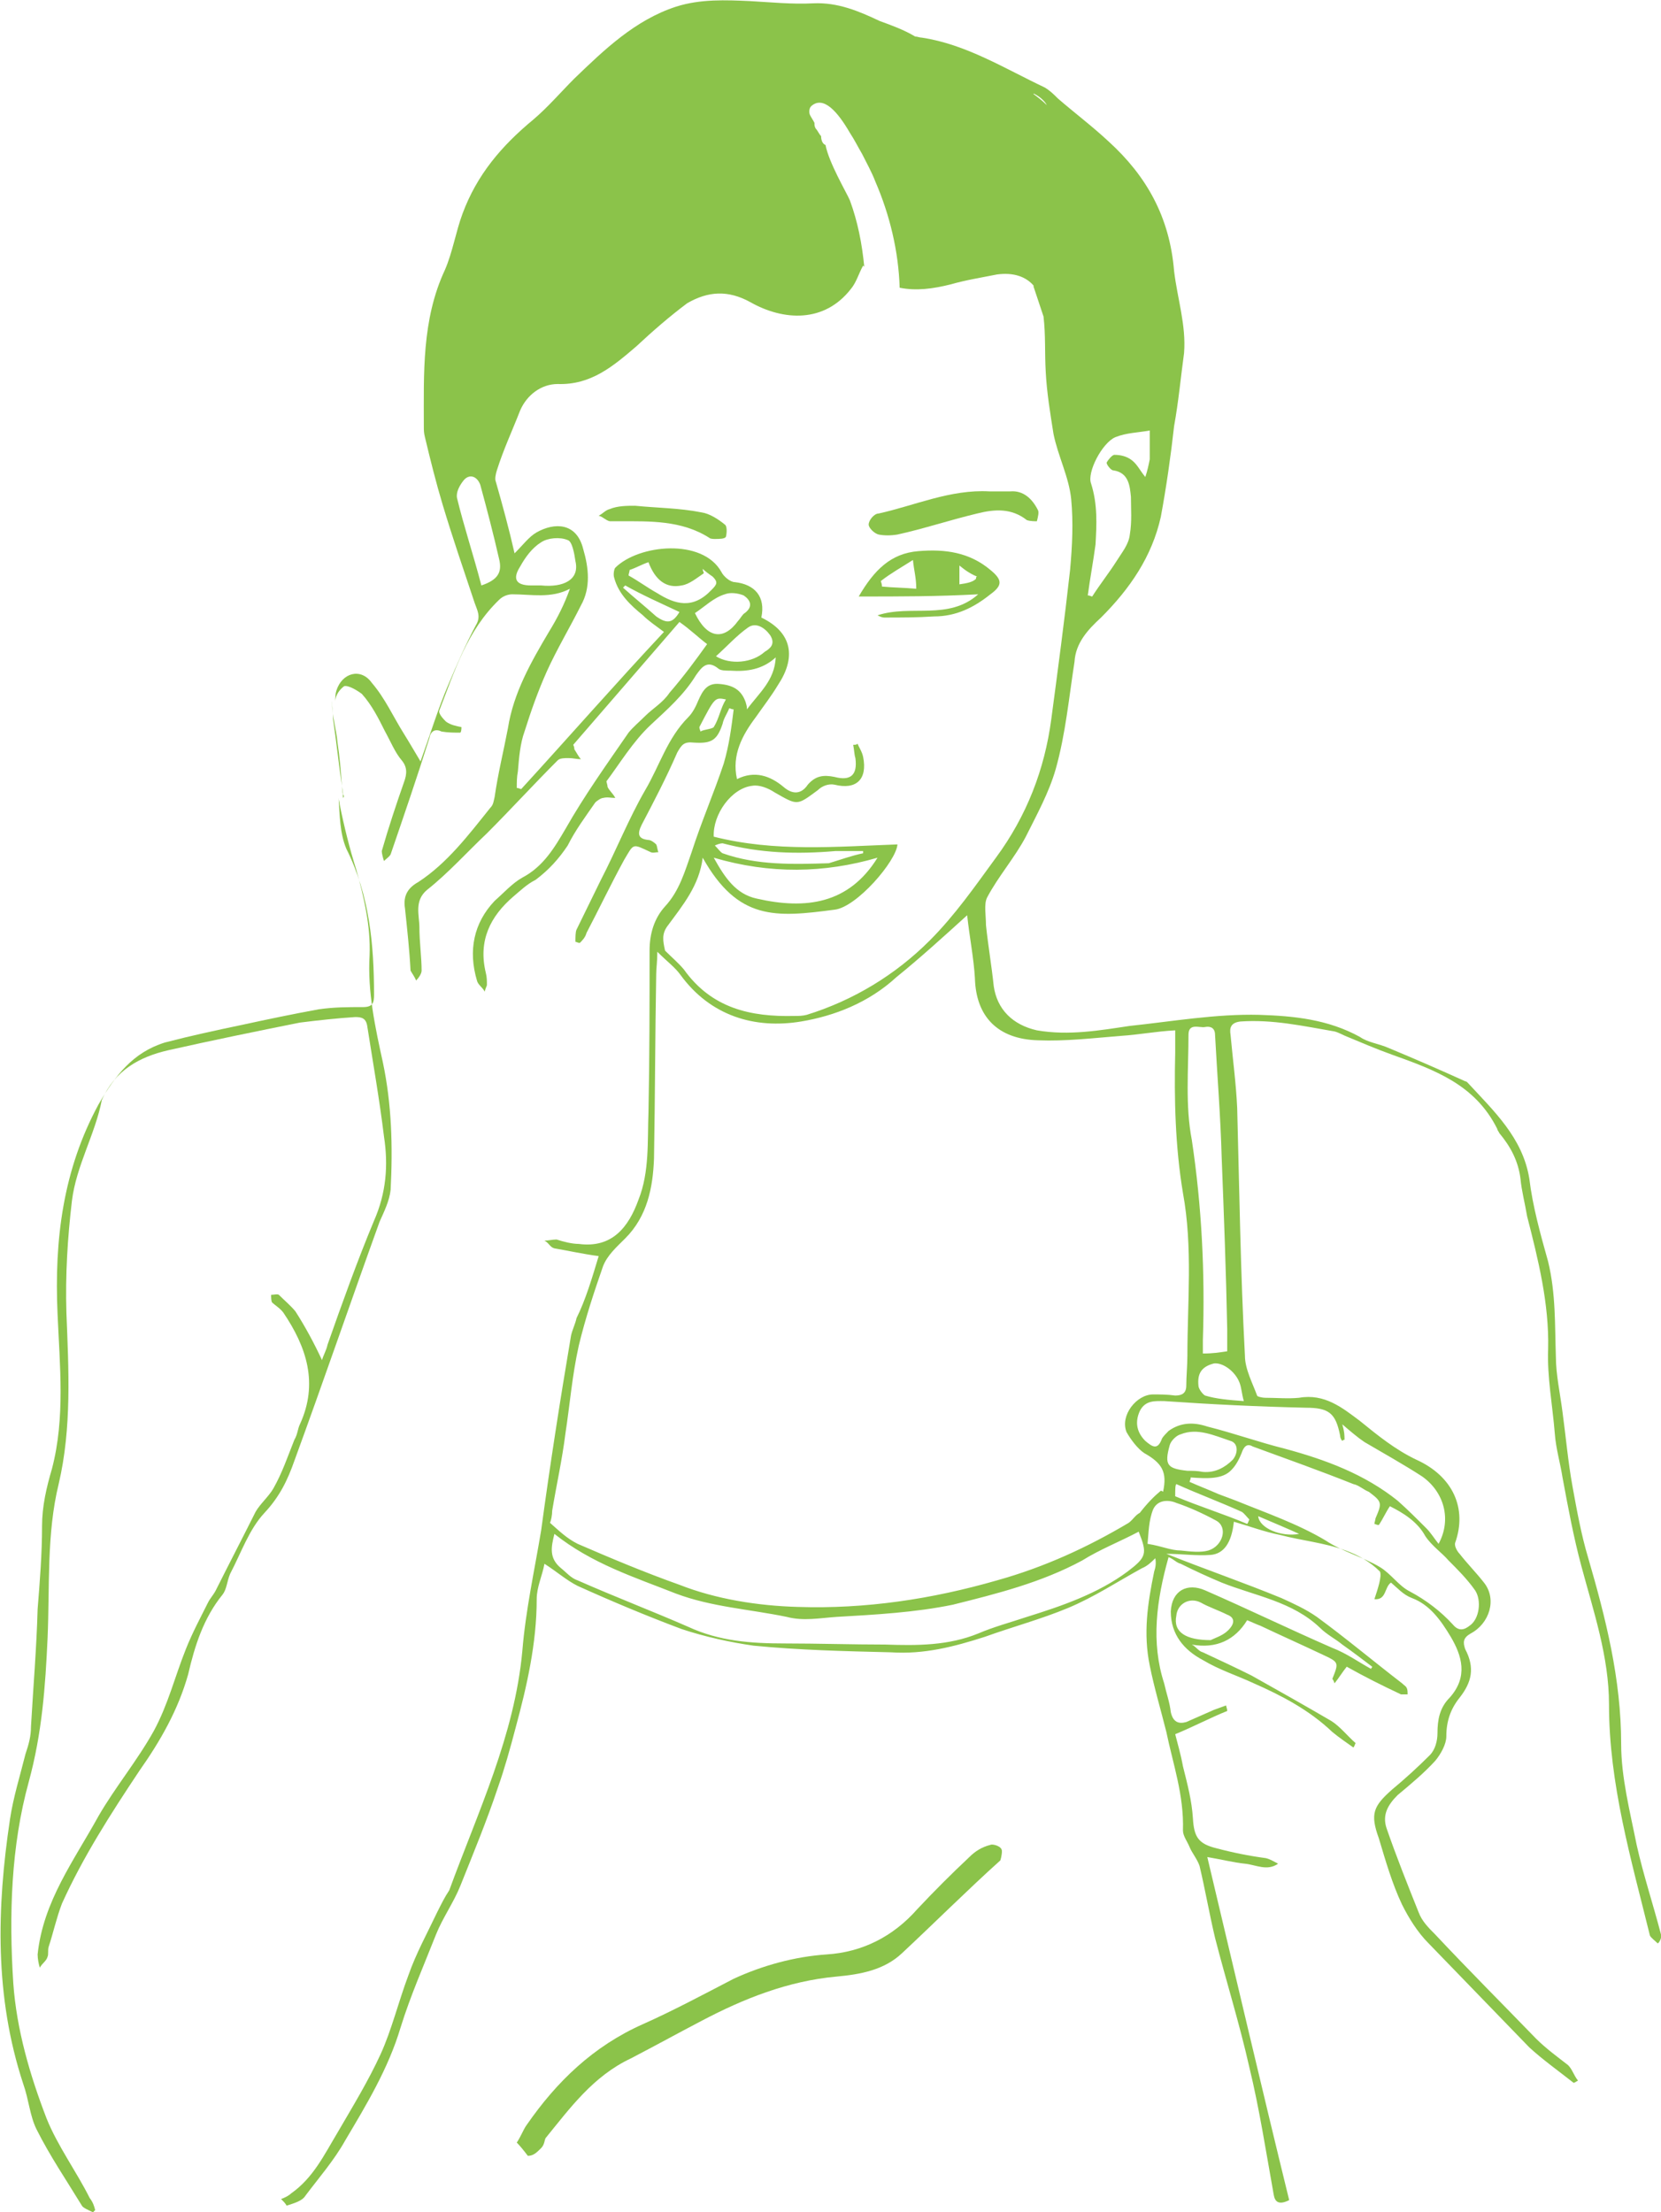 <?xml version="1.0" encoding="utf-8"?>
<!-- Generator: Adobe Illustrator 19.2.0, SVG Export Plug-In . SVG Version: 6.00 Build 0)  -->
<svg version="1.1" id="Layer_1" xmlns="http://www.w3.org/2000/svg" xmlns:xlink="http://www.w3.org/1999/xlink" x="0px" y="0px"
	 viewBox="0 0 150.1 199.9" style="enable-background:new 0 0 150.1 199.9;" xml:space="preserve">
<style type="text/css">
	.st0{fill:#8BC34A;}
</style>
<g id="puffy-eye-lady">
	<g>
		<path class="st0" d="M30.9,71c-0.1-1.3-0.2-2.6-0.4-3.9c-0.1-1.2-0.5-2.4-0.5-3.6c0-0.1,0-0.1,0-0.2c0,0.6,0.1,1.2,0.1,1.7
			C30.4,67,30.6,69,30.9,71z"/>
		<path class="st0" d="M30,63.2L30,63.2L30,63.2z"/>
		<path class="st0" d="M31,71.8c0-0.3-0.1-0.6-0.1-0.8c0,0.4,0.1,0.7,0.1,1.1C31.1,72,31.1,71.9,31,71.8z"/>
		<path class="st0" d="M150.1,174.8c-0.7-2.7-1.6-5.4-2.2-8.1c-0.6-3-1.4-6.1-1.4-9.1c0-5.9-1.4-11.4-3-16.9c-0.6-2-1-4.2-1.4-6.4
			c-0.4-2.2-0.6-4.5-0.9-6.7c-0.2-1.6-0.6-3.4-0.6-5c-0.1-2.9,0-5.7-0.7-8.6c-0.7-2.5-1.4-5-1.7-7.5c-0.6-3.7-3.2-6.1-5.6-8.7
			c0,0-0.1-0.1-0.2-0.1c-2.2-1-4.5-2-6.9-3c-0.9-0.4-1.9-0.5-2.6-1c-2.9-1.6-6-1.9-9.1-2c-3.9-0.1-7.9,0.6-11.7,1
			c-2.7,0.4-5.5,0.9-8.4,0.4c-2.2-0.5-3.6-1.9-3.9-4c-0.2-1.9-0.5-3.6-0.7-5.5c0-0.9-0.2-1.9,0.1-2.5c1-1.9,2.5-3.6,3.5-5.5
			c1-2,2.1-4,2.7-6.1c0.9-3.2,1.2-6.5,1.7-9.7c0.1-1.7,1.2-2.9,2.4-4c2.6-2.6,4.6-5.5,5.4-9.1c0.5-2.7,0.9-5.5,1.2-8.2
			c0.4-2.2,0.6-4.4,0.9-6.6c0.2-2.5-0.6-4.9-0.9-7.4c-0.4-4.9-2.5-8.6-5.9-11.7c-1.5-1.4-3.1-2.6-4.6-3.9c-0.4-0.4-0.7-0.7-1.2-1
			C90.8,6.2,87.3,4,83.3,3.4c-0.2,0-0.4-0.1-0.6-0.1c-1-0.6-2.1-1-3.2-1.4c-1.9-0.9-3.8-1.7-6-1.6c-1.9,0.1-3.9-0.1-5.7-0.2
			c-2.2-0.1-4.5-0.2-6.7,0.5c-3.7,1.2-6.5,3.9-9.2,6.5c-1.2,1.2-2.4,2.6-3.7,3.7c-2.9,2.4-5.1,5-6.4,8.5c-0.6,1.6-0.9,3.5-1.6,5.1
			c-2.1,4.5-1.9,9.4-1.9,14.1c0,0.4,0,0.6,0.1,1c0.5,2.1,1,4.1,1.6,6.1c0.9,3,1.9,5.9,2.9,8.9c0.2,0.6,0.6,1.2,0.1,2
			c-0.9,1.7-1.7,3.5-2.5,5.4c-0.9,2.1-1.6,4.4-2.5,6.9c-0.6-1-1-1.7-1.5-2.5c-1-1.6-1.7-3.2-2.9-4.6c-1-1.4-2.7-0.9-3.2,0.7
			c-0.1,0.3-0.1,0.6-0.1,1c0-0.6,0.4-1.1,0.8-1.4c0.4-0.1,1.2,0.4,1.6,0.7c0.9,1,1.5,2.2,2.1,3.4c0.5,0.9,0.9,1.9,1.5,2.6
			c0.5,0.6,0.5,1.2,0.2,2c-0.7,2-1.4,4.1-2,6.2c0,0.2,0.1,0.6,0.2,0.9c0.2-0.2,0.5-0.4,0.6-0.6c1.2-3.5,2.4-7,3.5-10.5
			c0.1-0.6,0.5-0.9,1.1-0.6c0.6,0.1,1.1,0.1,1.7,0.1c0.1-0.1,0.1-0.4,0.1-0.5c-0.5-0.1-1-0.2-1.4-0.5c-0.2-0.2-0.7-0.7-0.6-1
			c1.4-3.6,2.5-7.2,5.4-10c0.4-0.4,0.9-0.5,1.2-0.5c1.7,0,3.5,0.4,5.2-0.5c-0.5,1.4-1.1,2.6-1.9,3.9c-1.6,2.7-3.2,5.5-3.7,8.7
			c-0.4,2.1-0.9,4.1-1.2,6.2c-0.1,0.4-0.1,0.7-0.4,1c-2,2.5-3.9,5-6.5,6.7c-0.9,0.5-1.4,1.2-1.2,2.4c0.2,1.9,0.4,3.7,0.5,5.6
			c0.1,0.2,0.4,0.6,0.5,0.9c0.2-0.2,0.5-0.6,0.5-0.9c0-1.2-0.2-2.6-0.2-3.9c0-1.1-0.5-2.4,0.7-3.4c1.9-1.5,3.6-3.4,5.4-5.1
			c2.1-2.1,4.2-4.4,6.4-6.6c0.2-0.2,0.6-0.2,1-0.2s0.7,0.1,1.1,0.1c-0.2-0.2-0.4-0.6-0.6-0.9c0-0.1,0-0.2-0.1-0.4
			c3.2-3.7,6.5-7.5,9.6-11.1c1,0.7,1.7,1.4,2.5,2c-1,1.4-2.1,2.9-3.4,4.4c-0.6,0.9-1.5,1.4-2.2,2.1c-0.5,0.5-1.1,1-1.5,1.5
			c-2,2.9-4,5.7-5.7,8.7c-1,1.7-2,3.4-3.9,4.4c-0.9,0.5-1.7,1.4-2.5,2.1c-1.9,2-2.4,4.5-1.6,7.2c0.1,0.4,0.5,0.6,0.7,1
			c0.1-0.4,0.2-0.5,0.2-0.6c0-0.4,0-0.7-0.1-1.1c-0.7-2.9,0.4-5.1,2.5-6.9c0.6-0.5,1.2-1.1,2-1.5c1.2-0.9,2.1-1.9,2.9-3.1
			c0.7-1.4,1.6-2.6,2.5-3.9c0.1-0.1,0.5-0.4,0.7-0.4c0.4-0.1,0.7,0,1.1,0c-0.2-0.4-0.5-0.6-0.7-1c0-0.1,0-0.1-0.1-0.5
			c1.2-1.6,2.4-3.6,4-5.1c1.5-1.4,3-2.7,4.1-4.5c0.5-0.7,1-1.4,2-0.6c0.2,0.2,0.7,0.2,1.1,0.2c1.5,0.1,2.9-0.1,4.1-1.2
			c-0.1,2.1-1.5,3.2-2.6,4.7c0-0.4-0.1-0.5-0.1-0.6c-0.4-1.2-1.2-1.6-2.4-1.7c-1.1-0.1-1.5,0.6-1.9,1.5c-0.2,0.5-0.5,1.1-0.9,1.5
			c-1.9,1.9-2.6,4.4-3.9,6.6c-1.5,2.6-2.6,5.4-4,8.1L52.1,84C52,84.2,52,84.7,52,85.1c0.1,0,0.2,0.1,0.4,0.1
			c0.2-0.2,0.5-0.5,0.6-0.9c1.1-2.1,2.2-4.4,3.4-6.6c0.9-1.5,0.7-1.5,2.4-0.7c0.2,0.1,0.5,0,0.7,0c-0.1-0.2-0.1-0.5-0.2-0.7
			c-0.2-0.2-0.5-0.4-0.7-0.4c-1-0.1-1-0.6-0.6-1.4c1.1-2.1,2.2-4.2,3.2-6.5c0.4-0.7,0.6-1,1.5-0.9c1.6,0.1,2.1-0.2,2.6-1.7
			c0.1-0.5,0.4-0.9,0.6-1.4c0.1,0,0.2,0.1,0.4,0.1c-0.2,1.6-0.4,3.2-0.9,4.9c-0.9,2.7-2,5.2-2.9,8c-0.6,1.7-1.1,3.5-2.4,4.9
			c-1,1.1-1.4,2.5-1.4,4c0,4.9,0,9.7-0.1,14.6c-0.1,2.6,0.1,5.4-0.9,7.9c-0.9,2.5-2.4,4.4-5.4,4c-0.6,0-1.4-0.2-2-0.4
			c-0.4,0-0.7,0.1-1.1,0.1c0.4,0.2,0.5,0.6,0.9,0.7c1.2,0.2,2.5,0.5,4,0.7c-0.6,2-1.2,4-2,5.6c-0.1,0.5-0.4,1.1-0.5,1.6
			c-1,5.9-1.9,11.7-2.7,17.6c-0.6,3.6-1.4,7.2-1.7,10.9c-0.7,7.6-4,14.5-6.6,21.6c-0.4,0.6-0.7,1.2-1.1,2c-0.9,1.9-1.9,3.7-2.6,5.7
			c-0.9,2.4-1.5,4.9-2.5,7.1c-1.1,2.4-2.5,4.7-3.9,7.1c-1.2,2-2.2,4.1-4.2,5.5c-0.2,0.2-0.6,0.4-0.9,0.5c0.2,0.2,0.4,0.4,0.5,0.6
			c0.6-0.2,1.4-0.4,1.7-0.9c1.2-1.6,2.6-3.2,3.6-5c1.9-3.2,3.9-6.5,5-10.2c0.9-2.9,2.1-5.6,3.2-8.4c0.6-1.5,1.6-2.9,2.2-4.4
			c1.2-3,2.4-5.9,3.4-8.9c0.6-1.7,1.1-3.5,1.6-5.4c1-3.7,1.9-7.6,1.9-11.6c0-1.1,0.5-2.1,0.7-3.2c1.1,0.7,2,1.5,3,2
			c3.1,1.4,6.2,2.7,9.4,3.9c2.1,0.7,4.4,1.2,6.5,1.5c4.1,0.4,8.2,0.5,12.4,0.6c3,0.2,5.7-0.5,8.5-1.4c2.5-0.9,5.1-1.6,7.5-2.6
			s4.5-2.4,6.7-3.6c0.5-0.2,0.9-0.6,1.2-0.9c0.1,0.5,0,0.9-0.1,1.2c-0.6,2.9-1,5.6-0.4,8.5c0.4,2,1,4,1.5,6c0.6,2.9,1.6,5.7,1.5,8.9
			c0,0.5,0.4,1,0.6,1.5s0.7,1.1,0.9,1.7c0.5,2.1,0.9,4.4,1.4,6.5c1,3.9,2.2,7.7,3.1,11.7c0.9,3.7,1.5,7.6,2.2,11.5
			c0.1,0.6,0.4,1,1.4,0.5c-2.5-10.2-4.9-20.5-7.4-31c1.2,0.2,2.4,0.5,3.4,0.6s2,0.7,3,0c-0.4-0.2-0.7-0.4-1.1-0.5
			c-1.5-0.2-3-0.5-4.5-0.9c-1.6-0.4-2-1-2.1-2.7c-0.1-1.6-0.5-3.1-0.9-4.7c-0.2-1.1-0.5-2.1-0.7-2.9c1.7-0.7,3.2-1.5,4.7-2.1
			c0-0.2-0.1-0.4-0.1-0.5l-1.1,0.4c-0.9,0.4-1.6,0.7-2.5,1.1c-0.7,0.2-1.2,0-1.4-0.9c-0.1-0.9-0.4-1.7-0.6-2.6
			c-1.2-3.7-0.7-7.5,0.4-11.4c0.5,0.2,0.7,0.5,1.1,0.6c1.2,0.6,2.5,1.2,3.7,1.7c3,1.2,6.4,1.7,8.9,4.1c0.6,0.6,1.4,1,2,1.5
			c1,0.7,1.9,1.4,2.7,2c0,0.1-0.1,0.1-0.1,0.2c-1.1-0.6-2.2-1.4-3.5-1.9c-3.9-1.7-7.6-3.5-11.5-5.2c-1.6-0.7-3,0-3.1,1.9
			c0,2.1,1.2,3.5,2.9,4.4c1.5,0.9,3.1,1.4,4.6,2.1c2.5,1.1,5,2.4,7.1,4.4c0.6,0.5,1.2,0.9,1.9,1.4c0.1-0.1,0.1-0.2,0.2-0.4
			c-0.7-0.6-1.4-1.5-2.2-2c-2.4-1.4-4.7-2.7-7.2-4.1c-1.4-0.7-2.9-1.4-4.4-2.1c-0.4-0.1-0.6-0.5-1-0.7c2.2,0.4,3.9-0.4,5-2.2
			c0.5,0.2,0.9,0.4,1.2,0.5c1.9,0.9,3.7,1.7,5.6,2.6c1.5,0.7,1.5,0.7,0.9,2.2c0,0,0.1,0.1,0.2,0.4c0.4-0.5,0.7-1,1.1-1.5
			c1.6,0.9,3.2,1.7,4.9,2.5h0.6c0-0.2,0-0.5-0.1-0.6c0-0.1-0.2-0.2-0.4-0.4c-2.6-2-5.1-4.1-7.7-6c-1-0.7-2.1-1.2-3.2-1.7
			c-3.4-1.4-6.9-2.6-10.4-4c1.4,0,2.7,0.2,4,0.1c1.2-0.1,1.9-1.1,2.1-3c1.4,0.4,2.7,0.9,4.2,1.2c1.9,0.5,4,0.7,5.9,1.4
			c1.1,0.4,2.2,1,3.1,1.9c0.2,0.4-0.2,1.6-0.5,2.5c1.1,0.1,0.9-1.1,1.5-1.5c0.6,0.5,1.1,1.1,1.9,1.4c1.6,0.6,2.6,2,3.5,3.5
			c1,1.7,1.6,3.6-0.1,5.5c-0.9,0.9-1.1,2-1.1,3.2c0,0.7-0.2,1.5-0.7,2c-1.1,1.1-2.2,2.1-3.4,3.1c-1.7,1.5-2,2.2-1.2,4.4
			c0.6,2,1.2,4.1,2.1,6c0.6,1.2,1.4,2.5,2.4,3.5c3,3.1,6,6.2,9.1,9.4c1.2,1.1,2.6,2.1,4,3.2c0.1,0,0.2-0.1,0.4-0.2
			c-0.4-0.5-0.5-1-0.9-1.4c-0.9-0.7-2-1.5-2.9-2.4c-3-3.1-6.1-6.2-9.1-9.4c-0.6-0.6-1.2-1.2-1.5-2c-1-2.5-2-5-2.9-7.6
			c-0.4-1.2,0.1-2.1,1-3c1.2-1,2.4-2,3.4-3.1c0.5-0.6,1-1.5,1-2.2c0-1.4,0.4-2.5,1.2-3.5c1.1-1.4,1.4-2.7,0.5-4.4
			c-0.2-0.6-0.2-1,0.5-1.4c1.7-0.9,2.4-3.1,1.2-4.6c-0.7-0.9-1.5-1.7-2.2-2.6c-0.2-0.2-0.5-0.7-0.4-1c1.1-3.1-0.2-6-3.5-7.5
			c-1.9-0.9-3.5-2.2-5.1-3.5c-1.6-1.2-3.2-2.5-5.5-2.1c-1,0.1-2.1,0-3.1,0c-0.2,0-0.7-0.1-0.7-0.2c-0.4-1.1-1.1-2.4-1.1-3.6
			c-0.4-7.5-0.5-14.9-0.7-22.4c-0.1-2.2-0.4-4.4-0.6-6.6c-0.1-0.6,0-1.1,0.9-1.2c2.9-0.2,5.6,0.4,8.5,0.9c0.4,0.1,0.9,0.4,1.2,0.5
			c1.2,0.5,2.6,1.1,4,1.6c3.9,1.4,7.5,2.7,9.5,6.7c0,0.1,0.1,0.2,0.2,0.4c1,1.2,1.7,2.5,1.9,4.1c0.1,1.1,0.4,2.2,0.6,3.4
			c1,3.9,2,7.9,1.9,12c-0.1,2.5,0.4,5.1,0.6,7.6c0.1,1.4,0.5,2.7,0.7,4c0.5,2.7,1,5.4,1.7,8c1.1,4.1,2.5,8.2,2.5,12.5
			c0,7.2,2,14,3.7,20.9c0.1,0.2,0.5,0.5,0.7,0.7C149.9,175.6,150.2,175.1,150.1,174.8z M64.5,65.7c-0.2,0.2-0.9,0.2-1.2,0.4
			c0-0.1-0.1-0.2-0.1-0.4c1.4-2.7,1.4-2.7,2.4-2.5C65.1,64,65,64.9,64.5,65.7z M111,147.3c-0.5,0.5-1.2,0.7-1.6,0.9
			c-2.2,0-3.4-0.7-3.1-2.2c0.1-1.1,1.2-1.7,2.2-1.2c0.7,0.4,1.6,0.7,2.4,1.1C111.7,146.2,111.5,146.8,111,147.3z M107.4,93.5
			c0-1.1,1-0.6,1.5-0.7s0.9,0.1,0.9,0.7c0.2,3.7,0.5,7.4,0.6,11.1c0.2,5.1,0.4,10.4,0.5,15.5v2c-0.7,0.1-1.2,0.2-2.2,0.2v-1.2
			c0.2-6.1-0.1-12.1-1-18.1C107.1,99.9,107.4,96.6,107.4,93.5z M98.6,43.7c-0.4-1,1-3.7,2.2-4.2c1-0.4,2-0.4,3.1-0.6v2.6
			c-0.1,0.5-0.2,1-0.4,1.6c-0.5-0.6-0.7-1.1-1.2-1.5s-1.1-0.5-1.6-0.5c-0.2,0-0.6,0.5-0.7,0.7c0,0.2,0.4,0.7,0.6,0.7
			c1.4,0.2,1.5,1.4,1.6,2.4c0,1.1,0.1,2.2-0.1,3.4c-0.1,0.9-0.7,1.6-1.2,2.4c-0.7,1.1-1.5,2.1-2.2,3.2c-0.1,0-0.2-0.1-0.4-0.1
			c0.2-1.5,0.5-3.1,0.7-4.6C99.1,47.4,99.2,45.6,98.6,43.7z M93.5,8.5c0.4,0.2,0.9,0.6,1.1,1c-0.4-0.4-0.8-0.7-1.2-1
			C93.4,8.4,93.5,8.5,93.5,8.5z M43.5,52.9c-0.7-2.7-1.6-5.4-2.2-7.9c-0.1-0.5,0.2-1.1,0.6-1.6c0.5-0.6,1.2-0.4,1.5,0.4
			c0.6,2.2,1.2,4.5,1.7,6.7C45.4,51.7,45,52.4,43.5,52.9z M48.9,52.9H48c-1.4,0-1.7-0.6-1-1.7c0.5-0.9,1.1-1.7,1.9-2.2
			c0.6-0.4,1.7-0.5,2.4-0.2c0.4,0.1,0.6,1.2,0.7,1.9C52.4,52.4,50.9,53.1,48.9,52.9z M59.3,55.7c-1-0.9-2-1.7-3-2.6
			c0.1-0.1,0.1-0.1,0.2-0.2c1.6,0.9,3.2,1.6,4.9,2.4C60.8,56.3,60.3,56.4,59.3,55.7z M59.4,53.6c-0.9-0.5-1.7-1.1-2.6-1.6
			c0-0.1,0.1-0.4,0.1-0.5c0.6-0.2,1.1-0.5,1.7-0.7c0.6,1.6,1.6,2.4,3,2.1c0.7-0.1,1.4-0.7,2-1.1c0-0.1-0.1-0.2-0.1-0.4
			c0.2,0.2,0.6,0.5,0.9,0.7c0.5,0.5,0.4,0.7-0.1,1.2C62.6,55.1,61,54.6,59.4,53.6z M62.8,55.4c0.9-0.6,1.7-1.4,2.7-1.7
			c0.5-0.2,1.2-0.1,1.7,0.1c0.6,0.4,0.9,1,0.1,1.6c-0.2,0.1-0.4,0.5-0.6,0.7C65.4,57.9,63.9,57.7,62.8,55.4z M69.1,58.9
			c-1.1,1-3.1,1.2-4.4,0.4c1-0.9,1.9-1.9,2.9-2.6c0.7-0.5,1.5,0,2,0.7C70.1,58.2,69.6,58.6,69.1,58.9z M60.3,83.7
			c1.4-1.9,2.9-3.7,3.2-6.2c3.2,5.7,6.6,5.4,11.9,4.7c2-0.2,5.6-4.4,5.7-5.9C75.6,76.5,70,77,64.5,75.6c-0.1-2,1.6-4.4,3.5-4.6
			c0.6-0.1,1.4,0.2,2,0.6c2.1,1.2,2,1.2,3.9-0.2c0.4-0.4,1-0.6,1.5-0.5c2,0.5,3-0.5,2.6-2.5c-0.1-0.5-0.4-0.9-0.5-1.2
			c-0.1,0.1-0.2,0.1-0.4,0.1c0.1,0.5,0.1,0.9,0.2,1.2c0.2,1.5-0.4,2.1-1.9,1.7c-1-0.2-1.7-0.1-2.4,0.7c-0.6,0.9-1.4,0.9-2.2,0.2
			c-1.2-1-2.6-1.5-4.2-0.7c-0.5-2.2,0.5-4,1.7-5.6c0.7-1,1.4-1.9,2-2.9c1.6-2.4,1.4-4.7-1.5-6.1c0.4-1.9-0.6-3-2.4-3.2
			c-0.4,0-1-0.5-1.2-0.9c-1.7-3.1-7.5-2.5-9.6-0.4c-0.1,0.1-0.2,0.6-0.1,0.9c0.4,1.5,1.5,2.5,2.6,3.4c0.5,0.5,1.1,0.9,1.9,1.5
			c-4.4,4.7-8.6,9.5-12.9,14.2c-0.1,0-0.2-0.1-0.4-0.1c0-0.5,0-1,0.1-1.5c0.1-1.2,0.2-2.5,0.6-3.6c0.6-1.9,1.2-3.6,2-5.4
			c0.9-2,2.1-4,3.1-6c0.9-1.6,0.7-3.4,0.2-5.1c-0.6-2.4-2.6-2.4-4.2-1.5c-0.7,0.4-1.2,1.1-2,1.9c-0.5-2.2-1.1-4.4-1.7-6.5
			c-0.1-0.2,0-0.7,0.1-1c0.6-1.9,1.4-3.6,2.1-5.4c0.6-1.4,1.9-2.4,3.4-2.4c3,0.1,5-1.6,7.1-3.4c1.5-1.4,3-2.7,4.6-3.9
			c1.9-1.1,3.7-1.2,5.7-0.1c3,1.7,6.7,1.9,9.1-1.2c0.5-0.6,0.7-1.4,1.1-2.1c0,0,0,0,0.1,0.1c-0.2-2.1-0.6-4.1-1.3-6
			c-0.3-0.7-1.9-3.4-2.2-5c-0.3-0.1-0.4-0.5-0.4-0.8c-0.2-0.2-0.3-0.5-0.5-0.7c-0.1-0.2-0.1-0.3-0.1-0.5c-0.1-0.2-0.3-0.5-0.4-0.7
			s-0.1-0.6,0.1-0.8c1.1-1,2.4,0.5,3.5,2.4c0.4,0.6,0.8,1.4,1.1,1.9c0.4,0.8,0.9,1.7,1.2,2.5c1.3,3,2.1,6.3,2.2,9.6
			c1.5,0.3,3,0.1,4.6-0.3c1.4-0.4,2.7-0.6,4.2-0.9c1.5-0.2,2.6,0.2,3.3,1v0.1c0.3,0.9,0.6,1.8,0.9,2.7c0.2,1.7,0.1,3.3,0.2,5
			c0.1,1.9,0.4,3.7,0.7,5.6c0.4,2,1.4,3.9,1.6,5.9c0.2,2.1,0.1,4.2-0.1,6.4c-0.5,4.5-1.1,9-1.7,13.5s-2.2,8.7-5,12.5
			c-1.9,2.6-3.7,5.2-6,7.5c-3.1,3.1-6.9,5.4-11.1,6.7c-0.4,0.1-0.7,0.1-1.1,0.1c-4,0.1-7.5-0.7-10-4.2c-0.5-0.6-1.1-1.1-1.7-1.7
			C59.9,85,59.8,84.4,60.3,83.7z M79.3,77.5c-2.6,4.2-6.5,4.7-10.9,3.7c-1.9-0.4-2.9-1.9-3.9-3.7C69.6,79,74.5,78.9,79.3,77.5z
			 M64.6,76.4c0.2-0.1,0.5-0.2,0.7-0.2c3.4,0.9,6.7,1,10.2,0.7H78c0,0,0,0.1,0,0.2c-1,0.2-2.1,0.6-3.1,0.9c-3.2,0.1-6.5,0.2-9.6-0.9
			C65.1,77,64.9,76.7,64.6,76.4z M49.9,136.5c0.4-2.4,0.9-4.6,1.2-7c0.4-2.6,0.6-5.2,1.2-7.9c0.6-2.5,1.4-4.9,2.2-7.2
			c0.4-1,1.2-1.7,2-2.5c2-2,2.5-4.6,2.6-7.2c0.1-5.6,0.1-11.1,0.2-16.7c0-0.5,0.1-1.1,0.1-2c0.9,0.9,1.6,1.4,2.1,2.1
			c2.7,3.7,6.7,4.9,10.9,4.2c3-0.5,6.1-1.7,8.6-4c2.1-1.7,4.2-3.6,6.4-5.6c0.2,1.9,0.6,3.9,0.7,5.7c0.1,3.5,2.1,5.5,5.7,5.6
			c2.5,0.1,5-0.2,7.5-0.4c1.6-0.1,3.1-0.4,4.9-0.5v2c-0.1,4.2,0,8.5,0.7,12.7c0.9,4.9,0.4,9.9,0.4,14.7c0,0.9-0.1,1.9-0.1,2.7
			c0,0.7-0.4,0.9-1,0.9c-0.7-0.1-1.4-0.1-2-0.1c-1.5,0-3,1.9-2.4,3.4c0.4,0.7,1,1.5,1.6,1.9c1.6,0.9,2.1,1.7,1.7,3.5
			c0,0-0.1-0.1-0.2-0.1c-0.6,0.5-1.2,1.1-1.9,2c-0.4,0.2-0.6,0.6-1,0.9c-3.7,2.2-7.6,4-11.9,5.2c-5.9,1.7-11.9,2.6-18,2.4
			c-3.6-0.1-7.4-0.7-10.7-2c-3.1-1.1-6.2-2.4-9.2-3.7c-1-0.5-1.7-1.2-2.5-1.9C49.8,137.4,49.9,136.9,49.9,136.5z M105.7,130.6
			c0.1-0.4,0.6-0.9,1-1c1.5-0.6,3,0.1,4.5,0.6c0.7,0.2,0.7,1.1,0.2,1.7c-0.7,0.7-1.6,1.2-2.7,1.1c-0.5-0.1-0.9-0.1-1.4-0.1
			C105.5,132.7,105.2,132.4,105.7,130.6z M101.9,142c-2.7,2-5.9,3.1-9.1,4.1c-1.5,0.5-3,0.9-4.4,1.5c-2.7,1.1-5.5,1.1-8.4,1
			c-3,0-6.1-0.1-9.1-0.1s-5.9-0.2-8.7-1.5c-3.2-1.4-6.6-2.7-10-4.2c-0.6-0.2-1-0.7-1.5-1.1c-1.1-0.9-0.9-1.9-0.6-3.1
			c3.4,2.7,7.2,3.9,11,5.4c3.2,1.2,6.6,1.4,10,2.1c1.5,0.4,3,0.1,4.5,0c3.5-0.2,7.1-0.4,10.5-1.1c4-1,8-2,11.7-4
			c1.6-1,3.4-1.7,5.1-2.6C103.7,140.4,103.6,140.7,101.9,142z M109.2,140.1c-0.7,0.2-1.6,0.1-2.5,0c-0.9,0-1.7-0.4-3-0.6
			c0.1-1,0.1-2.1,0.5-3.1c0.4-0.9,1.4-0.9,2.1-0.6c1.2,0.4,2.5,1,3.6,1.6C111,138,110.5,139.7,109.2,140.1z M112.7,137.7
			c-2.1-0.9-4.4-1.6-6.5-2.5c0-0.6,0-1,0.1-1.1c2,0.9,3.9,1.6,5.9,2.5c0.2,0.1,0.5,0.5,0.7,0.7C112.8,137.5,112.8,137.6,112.7,137.7
			z M113.7,137c1.4,0.6,2.6,1.1,3.7,1.6C115.8,138.9,113.8,138.1,113.7,137z M133.3,143.7c0.6,0.9,0.4,2.6-0.5,3.2
			c-0.5,0.4-1,0.5-1.5-0.1c-1.1-1.2-2.4-2.2-3.9-3c-1-0.5-1.7-1.6-2.7-2.2c-1.5-0.9-3.4-1.4-4.9-2.4c-2.5-1.5-5.4-2.5-8.1-3.6
			c-0.5-0.2-1.1-0.4-1.6-0.6c-0.9-0.4-1.7-0.7-2.6-1.1c0-0.1,0.1-0.2,0.1-0.4c1.4,0.1,2.9,0.2,3.7-0.7c0.4-0.4,0.7-1,0.9-1.5
			c0.2-0.6,0.5-0.9,1-0.6c3,1.1,6.1,2.2,9.1,3.4c0.5,0.1,0.9,0.5,1.4,0.7c1.2,0.9,1.2,1,0.6,2.4c0,0.1-0.1,0.4-0.1,0.5
			c0.1,0,0.2,0.1,0.4,0.1c0.4-0.6,0.6-1.1,1-1.7c1.2,0.6,2.5,1.4,3.2,2.7c0.6,0.9,1.5,1.5,2.1,2.2
			C131.7,141.8,132.6,142.7,133.3,143.7z M118,127.2c2.1,0,2.7,0.5,3.1,2.5c0,0.2,0.1,0.4,0.2,0.5c0.1-0.1,0.1-0.1,0.2-0.1
			c0-0.4,0-0.7-0.2-1.4c0.7,0.6,1.4,1.2,2,1.6c1.7,1,3.5,2,5.2,3.1c2,1.4,2.7,3.9,1.5,6.1c-0.4-0.5-0.7-1-1.1-1.4
			c-0.9-0.9-1.7-1.7-2.6-2.5c-3-2.4-6.5-3.7-10.2-4.7c-2.4-0.6-4.6-1.4-7-2c-1.2-0.4-2.4-0.4-3.5,0.4c-0.2,0.2-0.5,0.5-0.6,0.7
			c-0.4,1.1-0.9,0.7-1.5,0.2c-0.7-0.7-1-1.6-0.5-2.7c0.5-1,1.4-0.9,2.2-0.9C109.5,126.9,113.7,127.1,118,127.2z M112,124.9
			c0.2,0.5,0.2,1,0.4,1.7c-1.4-0.1-2.5-0.2-3.5-0.5c-0.2-0.1-0.6-0.6-0.6-0.9c-0.1-1,0.2-1.7,1.4-2
			C110.5,123.1,111.6,123.9,112,124.9z"/>
		<path class="st0" d="M33.8,89.9c0,0.7-0.1,1.1-1,1.1c-1.4,0-2.6,0-4,0.2c-2.2,0.4-4.6,0.9-6.9,1.4c-2.4,0.5-4.7,1-7,1.6
			c-2.9,0.9-4.5,3-6,5.6c-3.2,5.9-4,12.2-3.7,18.9c0.2,4.7,0.7,9.4-0.5,14c-0.5,1.7-0.9,3.4-0.9,5.2c0,2.5-0.2,5-0.4,7.5
			C3.3,149,3,152.5,2.8,156c0,0.9-0.2,1.6-0.5,2.5c-0.5,2-1.1,3.9-1.4,5.9c-1.2,8-1.4,16,1.2,23.9c0.5,1.4,0.6,2.9,1.2,4.1
			c1.2,2.4,2.7,4.6,4.1,6.9c0.1,0.2,0.6,0.4,1,0.6c0.1-0.1,0.1-0.1,0.2-0.2c-0.1-0.4-0.2-0.7-0.5-1.1c-1.2-2.4-2.9-4.7-3.9-7.2
			c-1.5-3.9-2.7-8-3-12.2C0.8,173,1,166.8,2.6,161c1.2-4.4,1.5-8.6,1.7-13c0.2-4.6-0.1-9.4,1-13.9c1.2-5.1,0.9-10.4,0.7-15.5
			c-0.1-3.4,0.1-6.7,0.5-10.1c0.4-3.2,2.1-6,2.7-9.1c1.2-2.7,3.4-3.9,6-4.5c4-0.9,7.9-1.7,11.9-2.5c1.6-0.2,3.4-0.4,5-0.5
			c0.6,0,1,0.1,1.1,0.9c0.5,3.2,1.1,6.6,1.5,9.9c0.4,2.6,0.2,5.1-0.9,7.6c-1.5,3.6-2.9,7.5-4.2,11.2c-0.1,0.5-0.4,1-0.5,1.4
			c-0.7-1.5-1.5-3-2.4-4.4c-0.4-0.5-1-1-1.5-1.5c-0.1-0.1-0.5,0-0.7,0c0,0.2,0,0.6,0.1,0.7c0.2,0.2,0.7,0.5,1,0.9
			c2.1,3.1,3.2,6.4,1.5,10.1c-0.2,0.4-0.2,0.9-0.5,1.4c-0.6,1.5-1.1,3-1.9,4.4c-0.4,0.7-1.2,1.4-1.6,2.1c-1.2,2.4-2.4,4.7-3.6,7.1
			c-0.2,0.4-0.5,0.7-0.7,1.1c-0.7,1.4-1.4,2.7-2,4.2c-1,2.5-1.6,5-2.9,7.4c-1.5,2.7-3.5,5.1-5,7.7c-2.2,4-5,7.7-5.5,12.5
			c0,0.4,0.1,0.9,0.2,1.2c0.2-0.4,0.6-0.6,0.7-1c0.1-0.2,0-0.6,0.1-0.9c0.4-1.2,0.7-2.6,1.2-3.9c1.9-4.2,4.4-8.1,7-12
			c1.9-2.7,3.5-5.5,4.4-8.7c0.6-2.6,1.4-5.1,3.1-7.2c0.4-0.5,0.4-1.2,0.7-1.9c1-1.9,1.7-4,3.1-5.5s2.1-3,2.7-4.7
			c2.6-7.1,5.1-14.4,7.7-21.6c0.4-0.9,0.9-1.9,1-2.9c0.2-3.9,0.1-7.7-0.7-11.5c-0.7-3.2-1.4-6.4-1.2-9.7c0.1-2.6-0.5-5.2-1.2-7.7
			c-0.6-1.9-1.1-3.9-1.5-5.9c0-0.2-0.1-0.4-0.1-0.6c0.1,1.5,0.1,3.2,0.7,4.6C33.4,80.9,33.8,85.4,33.8,89.9z"/>
	</g>
	<path class="st0" d="M46.7,193.6c0.4-0.6,0.6-1.2,0.9-1.6c2.7-3.9,6-7.1,10.5-9.1c2.7-1.2,5.5-2.7,8.2-4.1c2.6-1.2,5.5-2,8.4-2.2
		c3.2-0.2,6-1.6,8.2-4.1c1.5-1.6,3.1-3.2,4.7-4.7c0.5-0.5,1.1-0.9,1.9-1.1c0.2-0.1,0.9,0.1,1,0.4c0.1,0.1,0,0.7-0.1,1
		c-3,2.7-5.9,5.6-8.9,8.4c-1.6,1.5-3.7,1.9-5.9,2.1c-4.4,0.4-8.4,2-12.2,4c-2.1,1.1-4.1,2.2-6.4,3.4c-3.4,1.6-5.5,4.5-7.7,7.2
		c-0.1,0.2-0.1,0.6-0.4,0.9c-0.4,0.4-0.7,0.7-1.2,0.7C47.4,194.4,47,193.9,46.7,193.6z"/>
	<path class="st0" d="M77.6,53.9c1.4-2.4,2.9-3.9,5.4-4.1c2.4-0.2,4.6,0.1,6.5,1.7c1.1,0.9,1.1,1.4,0,2.2c-1.5,1.2-3.1,2-5.1,2
		c-1.5,0.1-3,0.1-4.5,0.1c-0.2,0-0.4-0.1-0.6-0.2c3-1,6.4,0.5,9.1-1.9C84.7,53.9,81.4,53.9,77.6,53.9z M82.5,50.6
		c-1.1,0.7-2,1.2-2.9,1.9c0,0.1,0.1,0.2,0.1,0.5c1,0.1,2,0.1,3.1,0.2C82.8,52.2,82.6,51.6,82.5,50.6z M88.2,52.3
		c0-0.1,0-0.2,0.1-0.2c-0.5-0.2-1-0.5-1.6-1c0,0.7,0,1.2,0,1.7C87.4,52.7,87.9,52.6,88.2,52.3z"/>
	<path class="st0" d="M89.4,44.4c0.6,0,1.2,0,1.9,0c1.2-0.1,2,0.7,2.5,1.7c0.1,0.2,0,0.6-0.1,1c-0.2,0-0.6,0-0.9-0.1
		c-1.4-1.1-2.9-1-4.5-0.6c-2.5,0.6-4.9,1.4-7.2,1.9c-0.6,0.1-1.2,0.1-1.7,0c-0.4-0.1-0.9-0.6-0.9-0.9c0-0.4,0.5-1,0.9-1
		C82.6,45.7,85.9,44.2,89.4,44.4z"/>
	<path class="st0" d="M57.4,45.7c2,0.2,4,0.2,6,0.6c0.7,0.1,1.5,0.6,2.1,1.1c0.2,0.1,0.2,0.7,0.1,1.1c-0.1,0.2-0.6,0.2-1,0.2
		c-0.1,0-0.4,0-0.5-0.1c-2.5-1.6-5.4-1.5-8.1-1.5c-0.2,0-0.6,0-0.9,0c-0.4-0.1-0.6-0.4-1-0.5c0.4-0.2,0.6-0.5,1-0.6
		C55.8,45.7,56.7,45.7,57.4,45.7z"/>
</g>
</svg>
